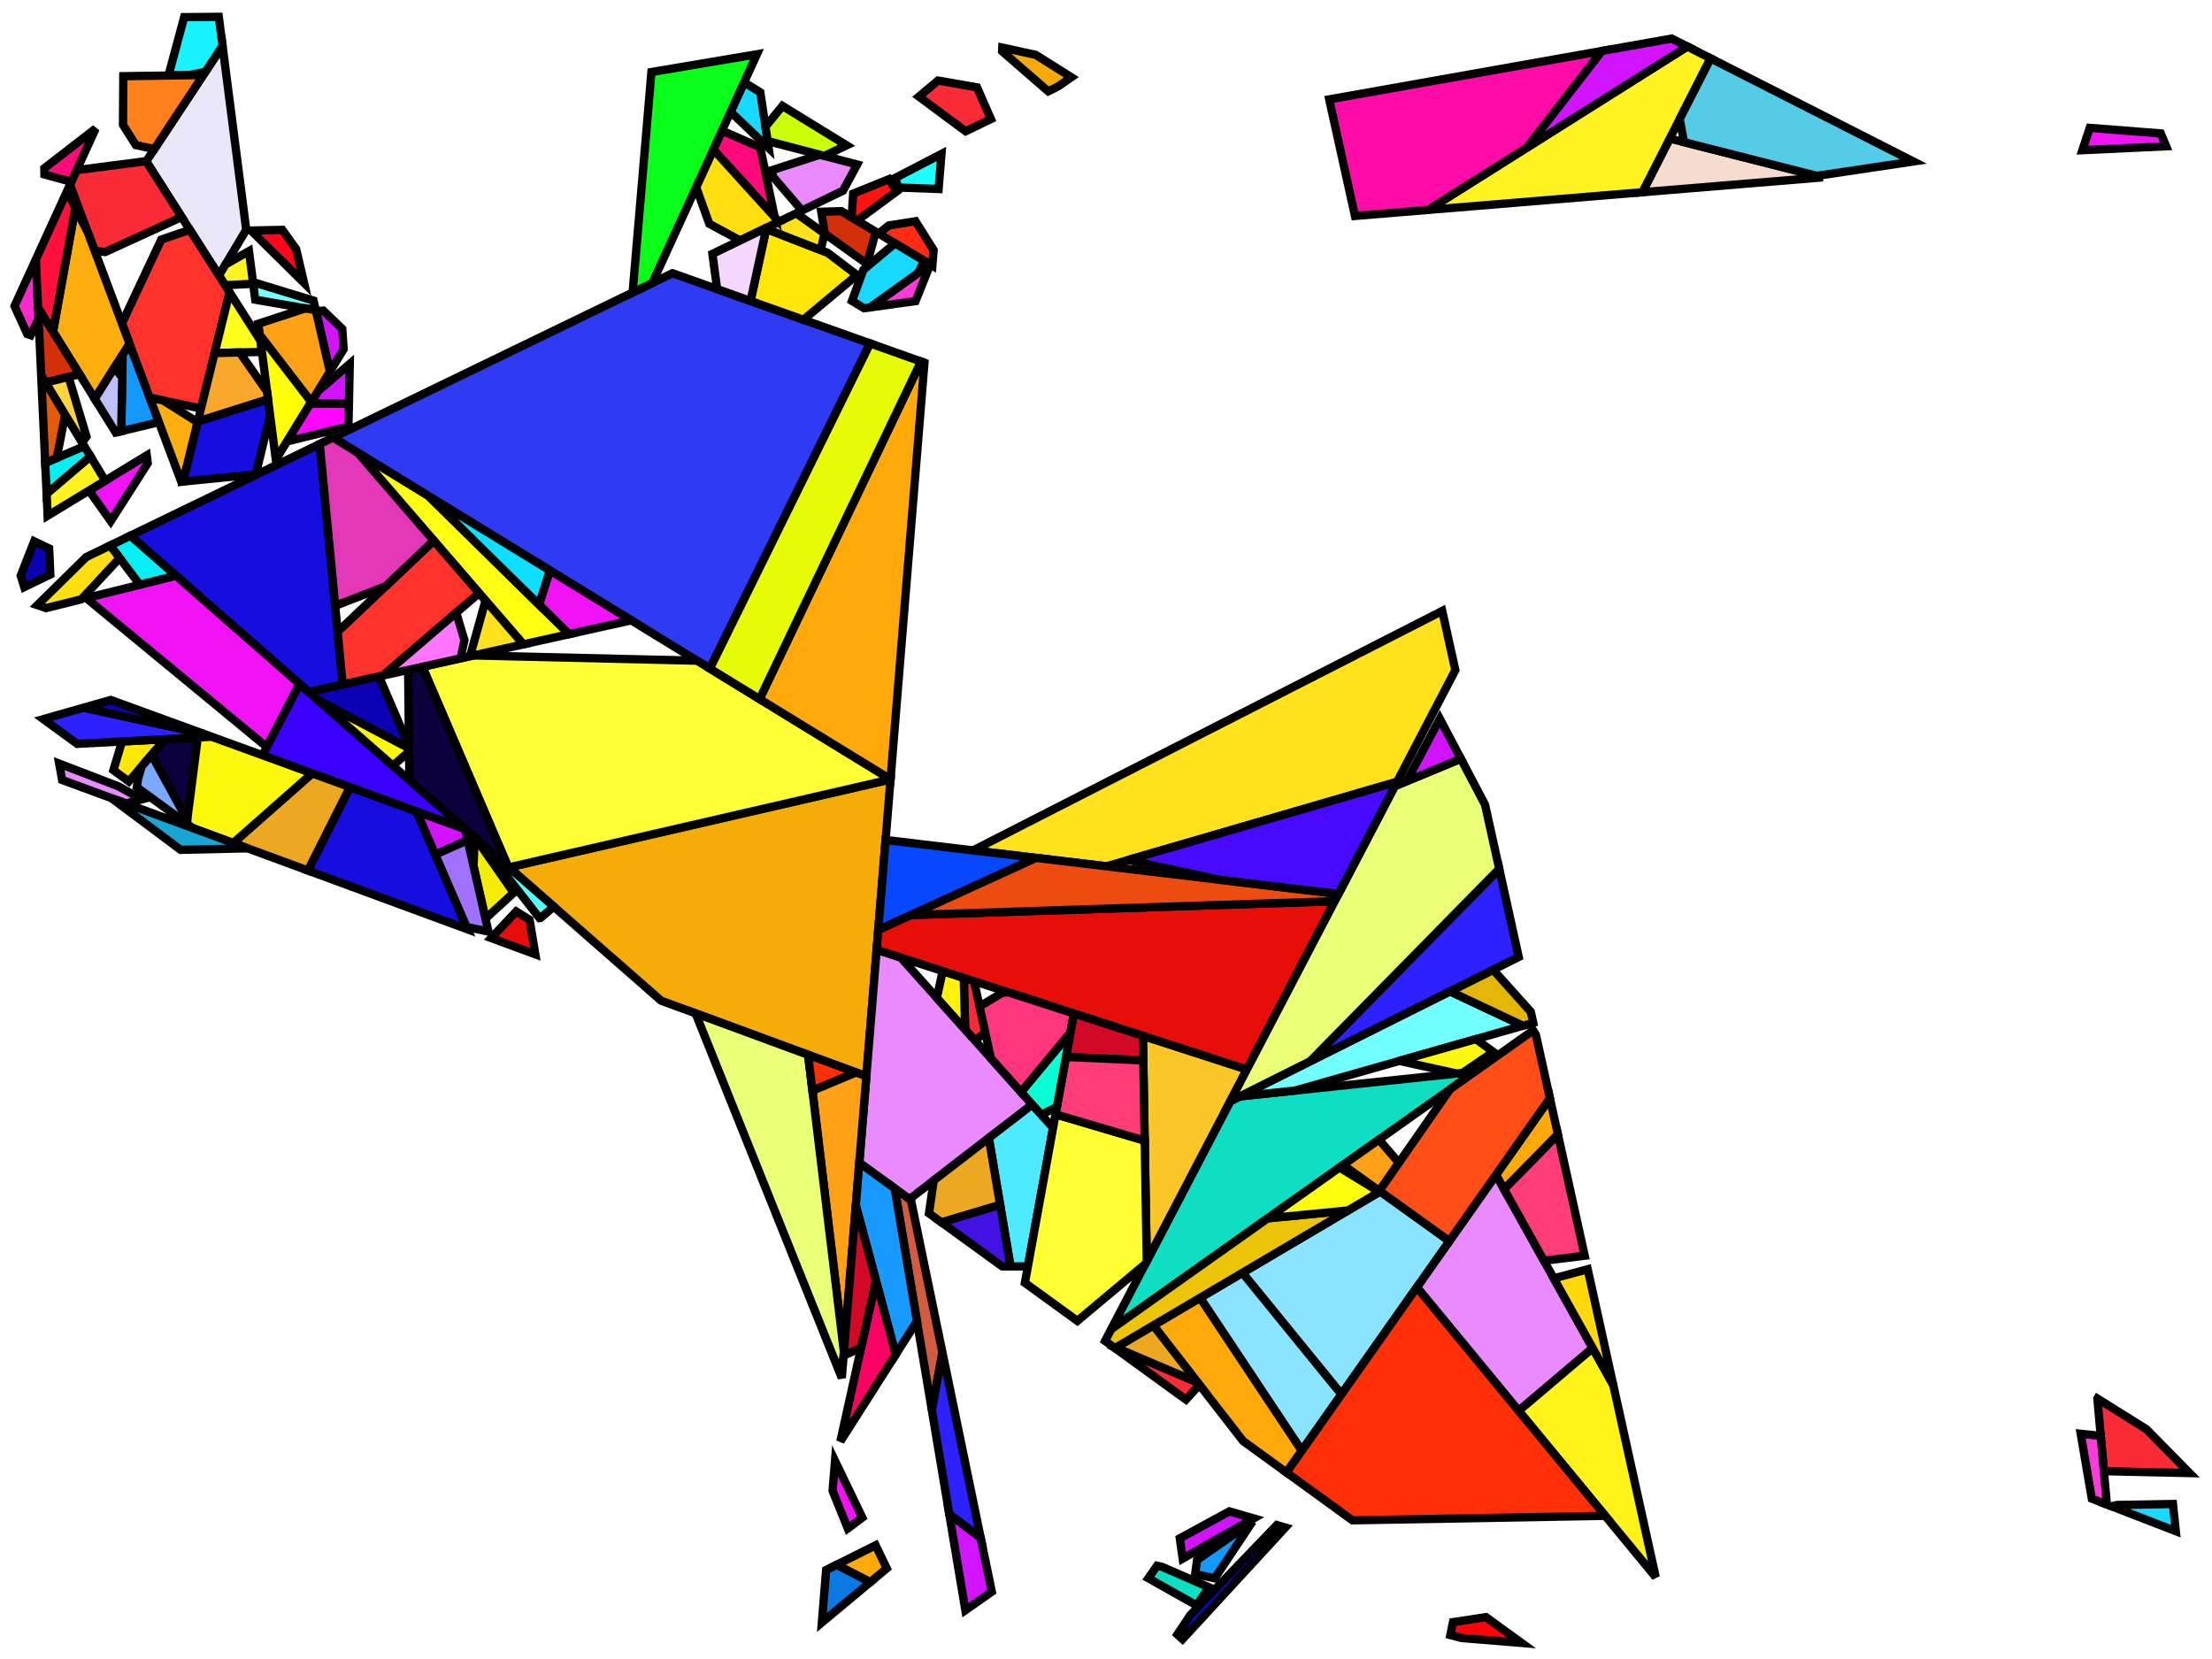 <?xml version="1.0" encoding="iso-8859-1" standalone="no"?>
<!DOCTYPE svg PUBLIC "-//W3C//DTD SVG 1.0//EN" "http://www.w3.org/TR/2001/REC-SVG-20010904/DTD/svg10.dtd">
<svg xmlns="http://www.w3.org/2000/svg" width="800" height="600">
<path style="fill:rgb(0, 0, 0);fill-opacity:0.0;fill-rule:evenodd;stroke:rgb(0, 0, 0);stroke-width:0.0;" d="M 0, 600 L 800, 600 L 800, 0 L 0, 0 z "/>
<path style="fill:rgb(246, 172, 7);fill-opacity:1.0;fill-rule:evenodd;stroke:rgb(0, 0, 0);stroke-width:3.0;" d="M 313.325, 389.248 L 239.098, 361.9 L 184.06, 313.687 L 322.068, 281.882 z "/>
<path style="fill:rgb(14, 223, 194);fill-opacity:1.0;fill-rule:evenodd;stroke:rgb(0, 0, 0);stroke-width:3.0;" d="M 420.276, 566.665 L 437.188, 574.038 L 432.804, 580.631 L 415.311, 570.791 L 418.466, 566.27 z "/>
<path style="fill:rgb(14, 223, 194);fill-opacity:1.0;fill-rule:evenodd;stroke:rgb(0, 0, 0);stroke-width:3.0;" d="M 401.893, 480.706 L 444.94, 398.266 L 448.457, 396.507 L 533.425, 387.561 z "/>
<path style="fill:rgb(234, 231, 249);fill-opacity:1.0;fill-rule:evenodd;stroke:rgb(0, 0, 0);stroke-width:3.0;" d="M 89.051, 83.102 L 79.179, 99.637 L 52.878, 58.358 L 80.485, 16.57 z "/>
<path style="fill:rgb(21, 14, 223);fill-opacity:1.0;fill-rule:evenodd;stroke:rgb(0, 0, 0);stroke-width:3.0;" d="M 150.664, 293.44 L 169.129, 336.121 L 111.361, 314.837 L 126.551, 284.659 z "/>
<path style="fill:rgb(21, 14, 223);fill-opacity:1.0;fill-rule:evenodd;stroke:rgb(0, 0, 0);stroke-width:3.0;" d="M 97.688, 150.188 L 92.501, 171.556 L 66.17, 174.162 L 71.53, 152.402 L 96.939, 144.371 z "/>
<path style="fill:rgb(21, 14, 223);fill-opacity:1.0;fill-rule:evenodd;stroke:rgb(0, 0, 0);stroke-width:3.0;" d="M 123.941, 247.566 L 111.689, 250.291 L 47.144, 193.75 L 115.629, 160.59 z "/>
<path style="fill:rgb(6, 240, 243);fill-opacity:1.0;fill-rule:evenodd;stroke:rgb(0, 0, 0);stroke-width:3.0;" d="M 32.737, 165.072 L 16.865, 178.608 L 16.35, 167.414 L 30.489, 161.366 z "/>
<path style="fill:rgb(6, 240, 243);fill-opacity:1.0;fill-rule:evenodd;stroke:rgb(0, 0, 0);stroke-width:3.0;" d="M 63.665, 208.222 L 50.563, 211.484 L 39.854, 197.279 L 47.144, 193.75 z "/>
<path style="fill:rgb(47, 58, 243);fill-opacity:1.0;fill-rule:evenodd;stroke:rgb(0, 0, 0);stroke-width:3.0;" d="M 314.682, 124.203 L 256.741, 241.798 L 120.463, 158.249 L 243.206, 98.818 z "/>
<path style="fill:rgb(114, 255, 255);fill-opacity:1.0;fill-rule:evenodd;stroke:rgb(0, 0, 0);stroke-width:3.0;" d="M 113.405, 108.719 L 114.199, 112.175 L 92.306, 108.385 L 91.488, 102.033 z "/>
<path style="fill:rgb(114, 255, 255);fill-opacity:1.0;fill-rule:evenodd;stroke:rgb(0, 0, 0);stroke-width:3.0;" d="M 550.807, 370.96 L 468.415, 394.406 L 448.457, 396.507 L 524.385, 358.545 z "/>
<path style="fill:rgb(228, 182, 8);fill-opacity:1.0;fill-rule:evenodd;stroke:rgb(0, 0, 0);stroke-width:3.0;" d="M 553.638, 365.928 L 554.516, 369.905 L 550.807, 370.96 L 524.385, 358.545 L 540.004, 350.736 z "/>
<path style="fill:rgb(255, 255, 54);fill-opacity:1.0;fill-rule:evenodd;stroke:rgb(0, 0, 0);stroke-width:3.0;" d="M 252.096, 238.949 L 322.07, 281.849 L 322.068, 281.882 L 184.06, 313.687 L 183.702, 313.374 L 152.781, 241.151 L 171.228, 237.048 z "/>
<path style="fill:rgb(249, 43, 55);fill-opacity:1.0;fill-rule:evenodd;stroke:rgb(0, 0, 0);stroke-width:3.0;" d="M 65.705, 78.49 L 38.021, 91.157 L 34.25, 90.679 L 25.307, 66.808 L 27.713, 61.541 L 52.827, 58.277 z "/>
<path style="fill:rgb(249, 43, 55);fill-opacity:1.0;fill-rule:evenodd;stroke:rgb(0, 0, 0);stroke-width:3.0;" d="M 352.282, 354.87 L 356.332, 373.436 L 352.612, 376.304 L 349.055, 372.326 L 348.557, 353.666 z "/>
<path style="fill:rgb(249, 43, 55);fill-opacity:1.0;fill-rule:evenodd;stroke:rgb(0, 0, 0);stroke-width:3.0;" d="M 776.292, 516.904 L 791.879, 532.753 L 760.902, 532.064 L 758.546, 505.829 L 758.559, 505.808 z "/>
<path style="fill:rgb(249, 43, 55);fill-opacity:1.0;fill-rule:evenodd;stroke:rgb(0, 0, 0);stroke-width:3.0;" d="M 433.124, 499.974 L 433.798, 500.842 L 428.912, 506.184 L 403.217, 487.555 L 403.517, 487.378 z "/>
<path style="fill:rgb(249, 43, 55);fill-opacity:1.0;fill-rule:evenodd;stroke:rgb(0, 0, 0);stroke-width:3.0;" d="M 353.364, 31.597 L 358.374, 43.054 L 349.249, 47.472 L 332.32, 34.942 L 339.258, 29.136 z "/>
<path style="fill:rgb(240, 19, 246);fill-opacity:1.0;fill-rule:evenodd;stroke:rgb(0, 0, 0);stroke-width:3.0;" d="M 228.29, 224.355 L 205.798, 229.358 L 194.917, 218.656 L 198.87, 206.318 z "/>
<path style="fill:rgb(240, 19, 246);fill-opacity:1.0;fill-rule:evenodd;stroke:rgb(0, 0, 0);stroke-width:3.0;" d="M 108.345, 247.361 L 96.495, 270.159 L 31.198, 216.304 L 63.665, 208.222 z "/>
<path style="fill:rgb(240, 19, 246);fill-opacity:1.0;fill-rule:evenodd;stroke:rgb(0, 0, 0);stroke-width:3.0;" d="M 781.469, 48.254 L 783.419, 52.899 L 753.128, 54.312 L 755.784, 46.249 z "/>
<path style="fill:rgb(240, 19, 246);fill-opacity:1.0;fill-rule:evenodd;stroke:rgb(0, 0, 0);stroke-width:3.0;" d="M 311.868, 548.859 L 306.615, 552.776 L 301.115, 539.179 L 301.998, 528.347 z "/>
<path style="fill:rgb(240, 19, 246);fill-opacity:1.0;fill-rule:evenodd;stroke:rgb(0, 0, 0);stroke-width:3.0;" d="M 53.44, 167.51 L 40.044, 188.466 L 32.194, 177.401 L 53.076, 164.692 z "/>
<path style="fill:rgb(8, 5, 237);fill-opacity:1.0;fill-rule:evenodd;stroke:rgb(0, 0, 0);stroke-width:3.0;" d="M 464.848, 552.442 L 427.677, 592.826 L 425.82, 591.136 L 430.469, 584.143 L 461.784, 551.56 z "/>
<path style="fill:rgb(255, 255, 19);fill-opacity:1.0;fill-rule:evenodd;stroke:rgb(0, 0, 0);stroke-width:3.0;" d="M 155.071, 179.466 L 205.798, 229.358 L 189.272, 233.034 L 129.397, 163.726 z "/>
<path style="fill:rgb(246, 220, 207);fill-opacity:1.0;fill-rule:evenodd;stroke:rgb(0, 0, 0);stroke-width:3.0;" d="M 659.215, 64.144 L 593.987, 69.522 L 603.887, 50.103 z "/>
<path style="fill:rgb(18, 152, 255);fill-opacity:1.0;fill-rule:evenodd;stroke:rgb(0, 0, 0);stroke-width:3.0;" d="M 57.475, 152.672 L 43.847, 155.949 L 44.364, 128.193 L 46.835, 124.271 z "/>
<path style="fill:rgb(18, 152, 255);fill-opacity:1.0;fill-rule:evenodd;stroke:rgb(0, 0, 0);stroke-width:3.0;" d="M 439.326, 570.823 L 432.254, 569.279 L 432.93, 564.176 L 453.016, 550.231 z "/>
<path style="fill:rgb(234, 138, 255);fill-opacity:1.0;fill-rule:evenodd;stroke:rgb(0, 0, 0);stroke-width:3.0;" d="M 576.015, 487.558 L 549.246, 510.256 L 512.409, 465.568 L 541.06, 424.865 z "/>
<path style="fill:rgb(234, 138, 255);fill-opacity:1.0;fill-rule:evenodd;stroke:rgb(0, 0, 0);stroke-width:3.0;" d="M 42.815, 284.382 L 51.315, 289.093 L 45.556, 290.592 L 22.471, 282.087 L 21.406, 276.179 z "/>
<path style="fill:rgb(234, 138, 255);fill-opacity:1.0;fill-rule:evenodd;stroke:rgb(0, 0, 0);stroke-width:3.0;" d="M 310.003, 59.496 L 304.885, 68.953 L 290.039, 76.142 L 279.541, 63.895 L 279.189, 61.542 L 296.528, 55.968 z "/>
<path style="fill:rgb(234, 138, 255);fill-opacity:1.0;fill-rule:evenodd;stroke:rgb(0, 0, 0);stroke-width:3.0;" d="M 325.782, 346.299 L 373.325, 399.467 L 328.914, 433.684 L 310.777, 420.534 L 317.052, 343.475 z "/>
<path style="fill:rgb(255, 243, 14);fill-opacity:1.0;fill-rule:evenodd;stroke:rgb(0, 0, 0);stroke-width:3.0;" d="M 348.557, 353.666 L 349.055, 372.326 L 338.829, 360.89 L 340.928, 351.198 z "/>
<path style="fill:rgb(13, 0, 61);fill-opacity:1.0;fill-rule:evenodd;stroke:rgb(0, 0, 0);stroke-width:3.0;" d="M 67.708, 296.558 L 54.826, 272.97 L 59.617, 267.343 L 71.528, 266.711 z "/>
<path style="fill:rgb(13, 0, 61);fill-opacity:1.0;fill-rule:evenodd;stroke:rgb(0, 0, 0);stroke-width:3.0;" d="M 183.702, 313.374 L 148.052, 282.144 L 147.608, 242.301 L 152.781, 241.151 z "/>
<path style="fill:rgb(255, 243, 33);fill-opacity:1.0;fill-rule:evenodd;stroke:rgb(0, 0, 0);stroke-width:3.0;" d="M 38.052, 173.836 L 17.228, 186.51 L 16.865, 178.608 L 32.737, 165.072 z "/>
<path style="fill:rgb(255, 243, 33);fill-opacity:1.0;fill-rule:evenodd;stroke:rgb(0, 0, 0);stroke-width:3.0;" d="M 91.381, 101.199 L 91.139, 102.658 L 81.409, 103.137 L 79.179, 99.637 L 81.563, 95.644 L 90.045, 90.823 z "/>
<path style="fill:rgb(255, 243, 33);fill-opacity:1.0;fill-rule:evenodd;stroke:rgb(0, 0, 0);stroke-width:3.0;" d="M 618.668, 21.108 L 593.987, 69.522 L 516.487, 75.912 L 610.251, 16.828 z "/>
<path style="fill:rgb(209, 19, 255);fill-opacity:1.0;fill-rule:evenodd;stroke:rgb(0, 0, 0);stroke-width:3.0;" d="M 610.251, 16.828 L 552.133, 53.45 L 579.311, 18.435 L 604.588, 13.947 z "/>
<path style="fill:rgb(209, 19, 255);fill-opacity:1.0;fill-rule:evenodd;stroke:rgb(0, 0, 0);stroke-width:3.0;" d="M 123.786, 118.951 L 124.286, 126.287 L 119.307, 134.399 L 114.291, 112.574 L 116.92, 112.341 z "/>
<path style="fill:rgb(209, 19, 255);fill-opacity:1.0;fill-rule:evenodd;stroke:rgb(0, 0, 0);stroke-width:3.0;" d="M 126.189, 145.979 L 112.204, 145.972 L 114.936, 141.521 L 126.497, 131.58 z "/>
<path style="fill:rgb(209, 19, 255);fill-opacity:1.0;fill-rule:evenodd;stroke:rgb(0, 0, 0);stroke-width:3.0;" d="M 168.21, 299.829 L 169.125, 303.859 L 157.428, 309.075 L 150.664, 293.44 z "/>
<path style="fill:rgb(209, 19, 255);fill-opacity:1.0;fill-rule:evenodd;stroke:rgb(0, 0, 0);stroke-width:3.0;" d="M 528.369, 274.46 L 508.692, 282.614 L 520.729, 259.956 z "/>
<path style="fill:rgb(209, 19, 255);fill-opacity:1.0;fill-rule:evenodd;stroke:rgb(0, 0, 0);stroke-width:3.0;" d="M 354.676, 556.17 L 358.702, 575.673 L 349.142, 582.365 L 343.308, 547.552 z "/>
<path style="fill:rgb(209, 19, 255);fill-opacity:1.0;fill-rule:evenodd;stroke:rgb(0, 0, 0);stroke-width:3.0;" d="M 453.407, 549.147 L 427.735, 563.683 L 426.692, 556.354 L 444.612, 546.614 z "/>
<path style="fill:rgb(249, 199, 39);fill-opacity:1.0;fill-rule:evenodd;stroke:rgb(0, 0, 0);stroke-width:3.0;" d="M 450.937, 386.781 L 414.744, 456.094 L 413.333, 374.618 z "/>
<path style="fill:rgb(255, 51, 44);fill-opacity:1.0;fill-rule:evenodd;stroke:rgb(0, 0, 0);stroke-width:3.0;" d="M 83.037, 105.692 L 72.678, 147.745 L 54.15, 143.797 L 44.094, 116.954 L 58.318, 86.657 L 68.648, 83.109 z "/>
<path style="fill:rgb(255, 51, 44);fill-opacity:1.0;fill-rule:evenodd;stroke:rgb(0, 0, 0);stroke-width:3.0;" d="M 173.264, 214.504 L 138.501, 244.327 L 123.941, 247.566 L 122.119, 228.5 L 156.875, 195.533 z "/>
<path style="fill:rgb(255, 243, 25);fill-opacity:1.0;fill-rule:evenodd;stroke:rgb(0, 0, 0);stroke-width:3.0;" d="M 583.463, 500.916 L 598.812, 570.385 L 549.246, 510.256 L 576.015, 487.558 z "/>
<path style="fill:rgb(14, 223, 255);fill-opacity:1.0;fill-rule:evenodd;stroke:rgb(0, 0, 0);stroke-width:3.0;" d="M 198.87, 206.318 L 194.917, 218.656 L 155.071, 179.466 z "/>
<path style="fill:rgb(226, 55, 182);fill-opacity:1.0;fill-rule:evenodd;stroke:rgb(0, 0, 0);stroke-width:3.0;" d="M 129.397, 163.726 L 156.875, 195.533 L 139.475, 212.037 L 121.221, 219.102 L 115.629, 160.59 L 120.463, 158.249 z "/>
<path style="fill:rgb(255, 4, 26);fill-opacity:1.0;fill-rule:evenodd;stroke:rgb(0, 0, 0);stroke-width:3.0;" d="M 107.115, 90.118 L 109.962, 102.317 L 90.818, 83.379 L 102.102, 83.139 z "/>
<path style="fill:rgb(255, 231, 7);fill-opacity:1.0;fill-rule:evenodd;stroke:rgb(0, 0, 0);stroke-width:3.0;" d="M 299.311, 91.42 L 309.931, 99.481 L 290.56, 115.636 L 271.439, 108.845 L 277.106, 82.767 z "/>
<path style="fill:rgb(255, 231, 7);fill-opacity:1.0;fill-rule:evenodd;stroke:rgb(0, 0, 0);stroke-width:3.0;" d="M 46.6, 282.632 L 41.007, 278.555 L 44.129, 268.163 L 59.617, 267.343 z "/>
<path style="fill:rgb(78, 234, 255);fill-opacity:1.0;fill-rule:evenodd;stroke:rgb(0, 0, 0);stroke-width:3.0;" d="M 380.86, 407.893 L 371.746, 458.009 L 365.461, 458.023 L 357.615, 411.57 L 373.325, 399.467 z "/>
<path style="fill:rgb(255, 44, 21);fill-opacity:1.0;fill-rule:evenodd;stroke:rgb(0, 0, 0);stroke-width:3.0;" d="M 337.656, 90.456 L 337.195, 96.112 L 317.778, 84.454 L 321.477, 81.531 L 331.098, 80.013 z "/>
<path style="fill:rgb(209, 92, 66);fill-opacity:1.0;fill-rule:evenodd;stroke:rgb(0, 0, 0);stroke-width:3.0;" d="M 329.48, 434.094 L 340.851, 489.188 L 337.014, 510 L 323.574, 429.813 z "/>
<path style="fill:rgb(255, 226, 27);fill-opacity:1.0;fill-rule:evenodd;stroke:rgb(0, 0, 0);stroke-width:3.0;" d="M 189.272, 233.034 L 170.003, 237.32 L 175.592, 217.199 z "/>
<path style="fill:rgb(255, 226, 27);fill-opacity:1.0;fill-rule:evenodd;stroke:rgb(0, 0, 0);stroke-width:3.0;" d="M 297.551, 83.987 L 298.073, 84.995 L 296.811, 90.446 L 276.69, 82.605 L 287.983, 77.137 z "/>
<path style="fill:rgb(255, 226, 27);fill-opacity:1.0;fill-rule:evenodd;stroke:rgb(0, 0, 0);stroke-width:3.0;" d="M 526.339, 242.376 L 505.256, 282.753 L 400.156, 313.307 L 351.924, 307.558 L 521.606, 220.953 z "/>
<path style="fill:rgb(85, 204, 231);fill-opacity:1.0;fill-rule:evenodd;stroke:rgb(0, 0, 0);stroke-width:3.0;" d="M 691.982, 58.396 L 657.082, 63.603 L 609.054, 51.415 L 607.478, 43.058 L 618.668, 21.108 z "/>
<path style="fill:rgb(255, 255, 30);fill-opacity:1.0;fill-rule:evenodd;stroke:rgb(0, 0, 0);stroke-width:3.0;" d="M 94.219, 123.241 L 94.738, 127.276 L 77.618, 127.689 L 83.037, 105.692 z "/>
<path style="fill:rgb(255, 161, 22);fill-opacity:1.0;fill-rule:evenodd;stroke:rgb(0, 0, 0);stroke-width:3.0;" d="M 114.199, 112.175 L 119.307, 134.399 L 112.56, 145.392 L 93.951, 121.162 L 93.425, 117.077 L 110.45, 111.526 z "/>
<path style="fill:rgb(255, 161, 22);fill-opacity:1.0;fill-rule:evenodd;stroke:rgb(0, 0, 0);stroke-width:3.0;" d="M 313.325, 389.248 L 305.21, 488.892 L 293.814, 394.411 L 309.52, 387.846 z "/>
<path style="fill:rgb(255, 161, 22);fill-opacity:1.0;fill-rule:evenodd;stroke:rgb(0, 0, 0);stroke-width:3.0;" d="M 505.921, 420.547 L 498.843, 430.718 L 485.751, 421.322 L 498.715, 412.142 z "/>
<path style="fill:rgb(7, 72, 255);fill-opacity:1.0;fill-rule:evenodd;stroke:rgb(0, 0, 0);stroke-width:3.0;" d="M 374.687, 310.271 L 317.633, 336.34 L 320.284, 303.786 z "/>
<path style="fill:rgb(25, 154, 255);fill-opacity:1.0;fill-rule:evenodd;stroke:rgb(0, 0, 0);stroke-width:3.0;" d="M 323.574, 429.813 L 331.623, 477.837 L 323.965, 489.859 L 309.523, 435.929 L 310.777, 420.534 z "/>
<path style="fill:rgb(252, 175, 14);fill-opacity:1.0;fill-rule:evenodd;stroke:rgb(0, 0, 0);stroke-width:3.0;" d="M 31.809, 84.163 L 46.835, 124.271 L 34.266, 144.224 L 19.175, 119.914 L 27.243, 75.142 z "/>
<path style="fill:rgb(252, 175, 14);fill-opacity:1.0;fill-rule:evenodd;stroke:rgb(0, 0, 0);stroke-width:3.0;" d="M 59.048, 144.841 L 71.46, 152.688 L 66.17, 174.162 L 65.549, 174.224 L 54.15, 143.797 z "/>
<path style="fill:rgb(255, 255, 6);fill-opacity:1.0;fill-rule:evenodd;stroke:rgb(0, 0, 0);stroke-width:3.0;" d="M 112.56, 145.392 L 99.756, 166.252 L 93.951, 121.162 z "/>
<path style="fill:rgb(58, 0, 255);fill-opacity:1.0;fill-rule:evenodd;stroke:rgb(0, 0, 0);stroke-width:3.0;" d="M 168.262, 299.849 L 94.942, 273.148 L 108.345, 247.361 z "/>
<path style="fill:rgb(228, 89, 9);fill-opacity:1.0;fill-rule:evenodd;stroke:rgb(0, 0, 0);stroke-width:3.0;" d="M 23.578, 149.972 L 20.523, 165.629 L 16.35, 167.414 L 14.889, 135.648 z "/>
<path style="fill:rgb(82, 255, 255);fill-opacity:1.0;fill-rule:evenodd;stroke:rgb(0, 0, 0);stroke-width:3.0;" d="M 186.31, 315.659 L 200.29, 327.905 L 195.479, 331.979 L 195.131, 332.029 L 178.253, 310.425 z "/>
<path style="fill:rgb(255, 170, 10);fill-opacity:1.0;fill-rule:evenodd;stroke:rgb(0, 0, 0);stroke-width:3.0;" d="M 320.705, 567.225 L 314.733, 572.205 L 302.563, 565.94 L 316.684, 558.868 z "/>
<path style="fill:rgb(255, 170, 10);fill-opacity:1.0;fill-rule:evenodd;stroke:rgb(0, 0, 0);stroke-width:3.0;" d="M 334.339, 131.184 L 322.07, 281.849 L 274.713, 252.816 L 333.099, 130.744 z "/>
<path style="fill:rgb(255, 170, 10);fill-opacity:1.0;fill-rule:evenodd;stroke:rgb(0, 0, 0);stroke-width:3.0;" d="M 563.439, 410.289 L 543.993, 430.124 L 541.06, 424.865 L 560.544, 397.186 z "/>
<path style="fill:rgb(255, 170, 10);fill-opacity:1.0;fill-rule:evenodd;stroke:rgb(0, 0, 0);stroke-width:3.0;" d="M 470.828, 524.641 L 465.266, 532.542 L 449.581, 521.17 L 417.112, 479.351 L 434.064, 469.342 z "/>
<path style="fill:rgb(255, 117, 255);fill-opacity:1.0;fill-rule:evenodd;stroke:rgb(0, 0, 0);stroke-width:3.0;" d="M 167.97, 231.555 L 166.56, 238.086 L 138.501, 244.327 L 164.994, 221.598 z "/>
<path style="fill:rgb(44, 33, 255);fill-opacity:1.0;fill-rule:evenodd;stroke:rgb(0, 0, 0);stroke-width:3.0;" d="M 549.259, 346.109 L 473.816, 383.828 L 542.216, 314.235 z "/>
<path style="fill:rgb(44, 33, 255);fill-opacity:1.0;fill-rule:evenodd;stroke:rgb(0, 0, 0);stroke-width:3.0;" d="M 73.543, 265.355 L 76.539, 266.446 L 27.929, 269.022 L 15.67, 260.086 L 30.259, 255.931 z "/>
<path style="fill:rgb(44, 33, 255);fill-opacity:1.0;fill-rule:evenodd;stroke:rgb(0, 0, 0);stroke-width:3.0;" d="M 354.676, 556.17 L 343.308, 547.552 L 337.014, 510 L 340.851, 489.188 z "/>
<path style="fill:rgb(255, 78, 24);fill-opacity:1.0;fill-rule:evenodd;stroke:rgb(0, 0, 0);stroke-width:3.0;" d="M 555.477, 374.251 L 560.544, 397.186 L 524.154, 448.884 L 498.843, 430.718 L 524.447, 393.919 L 554.476, 372.655 z "/>
<path style="fill:rgb(255, 10, 123);fill-opacity:1.0;fill-rule:evenodd;stroke:rgb(0, 0, 0);stroke-width:3.0;" d="M 274.941, 53.292 L 280.182, 78.523 L 257.993, 54.06 L 261.106, 47.254 z "/>
<path style="fill:rgb(255, 10, 123);fill-opacity:1.0;fill-rule:evenodd;stroke:rgb(0, 0, 0);stroke-width:3.0;" d="M 25.786, 65.76 L 25.746, 65.758 L 16.069, 63.087 L 16.034, 60.842 L 34.591, 46.49 z "/>
<path style="fill:rgb(237, 168, 34);fill-opacity:1.0;fill-rule:evenodd;stroke:rgb(0, 0, 0);stroke-width:3.0;" d="M 361.701, 435.761 L 340.524, 442.101 L 335.986, 438.812 L 337.689, 426.923 L 357.615, 411.57 z "/>
<path style="fill:rgb(237, 168, 34);fill-opacity:1.0;fill-rule:evenodd;stroke:rgb(0, 0, 0);stroke-width:3.0;" d="M 433.124, 499.974 L 403.517, 487.378 L 417.112, 479.351 z "/>
<path style="fill:rgb(237, 168, 34);fill-opacity:1.0;fill-rule:evenodd;stroke:rgb(0, 0, 0);stroke-width:3.0;" d="M 126.551, 284.659 L 111.361, 314.837 L 84.348, 304.884 L 112.901, 279.688 z "/>
<path style="fill:rgb(252, 249, 15);fill-opacity:1.0;fill-rule:evenodd;stroke:rgb(0, 0, 0);stroke-width:3.0;" d="M 540.09, 380.444 L 528.953, 388.032 L 526.809, 388.258 L 506.089, 383.685 L 533.775, 375.807 z "/>
<path style="fill:rgb(252, 249, 15);fill-opacity:1.0;fill-rule:evenodd;stroke:rgb(0, 0, 0);stroke-width:3.0;" d="M 147.923, 270.592 L 147.937, 271.828 L 142.083, 276.916 L 115.01, 253.2 z "/>
<path style="fill:rgb(252, 249, 15);fill-opacity:1.0;fill-rule:evenodd;stroke:rgb(0, 0, 0);stroke-width:3.0;" d="M 112.901, 279.688 L 84.348, 304.884 L 69.749, 299.506 L 67.537, 297.893 L 71.528, 266.711 L 76.539, 266.446 z "/>
<path style="fill:rgb(231, 14, 10);fill-opacity:1.0;fill-rule:evenodd;stroke:rgb(0, 0, 0);stroke-width:3.0;" d="M 191.524, 332.646 L 193.608, 345.14 L 177.642, 339.257 L 186.686, 329.651 z "/>
<path style="fill:rgb(231, 14, 10);fill-opacity:1.0;fill-rule:evenodd;stroke:rgb(0, 0, 0);stroke-width:3.0;" d="M 450.937, 386.781 L 317.052, 343.475 L 317.633, 336.34 L 329.489, 330.923 L 482.707, 325.938 z "/>
<path style="fill:rgb(237, 76, 17);fill-opacity:1.0;fill-rule:evenodd;stroke:rgb(0, 0, 0);stroke-width:3.0;" d="M 484.079, 323.311 L 482.707, 325.938 L 329.489, 330.923 L 374.687, 310.271 z "/>
<path style="fill:rgb(138, 228, 255);fill-opacity:1.0;fill-rule:evenodd;stroke:rgb(0, 0, 0);stroke-width:3.0;" d="M 524.154, 448.884 L 485.143, 504.304 L 449.336, 460.326 L 499.132, 430.926 z "/>
<path style="fill:rgb(138, 228, 255);fill-opacity:1.0;fill-rule:evenodd;stroke:rgb(0, 0, 0);stroke-width:3.0;" d="M 485.143, 504.304 L 470.828, 524.641 L 434.064, 469.342 L 449.336, 460.326 z "/>
<path style="fill:rgb(11, 121, 226);fill-opacity:1.0;fill-rule:evenodd;stroke:rgb(0, 0, 0);stroke-width:3.0;" d="M 314.733, 572.205 L 297.238, 586.795 L 298.782, 567.834 L 302.563, 565.94 z "/>
<path style="fill:rgb(234, 255, 119);fill-opacity:1.0;fill-rule:evenodd;stroke:rgb(0, 0, 0);stroke-width:3.0;" d="M 292.255, 381.485 L 305.21, 488.892 L 304.442, 498.331 L 251.559, 366.491 z "/>
<path style="fill:rgb(234, 255, 119);fill-opacity:1.0;fill-rule:evenodd;stroke:rgb(0, 0, 0);stroke-width:3.0;" d="M 537.083, 291.001 L 542.216, 314.235 L 473.816, 383.828 L 444.94, 398.266 L 504.4, 284.393 L 528.369, 274.46 z "/>
<path style="fill:rgb(255, 217, 10);fill-opacity:1.0;fill-rule:evenodd;stroke:rgb(0, 0, 0);stroke-width:3.0;" d="M 583.463, 500.916 L 561.953, 462.338 L 574.212, 459.047 z "/>
<path style="fill:rgb(121, 170, 255);fill-opacity:1.0;fill-rule:evenodd;stroke:rgb(0, 0, 0);stroke-width:3.0;" d="M 67.708, 296.558 L 67.537, 297.893 L 49.483, 284.733 L 49.938, 281.643 L 51.245, 277.175 L 54.826, 272.97 z "/>
<path style="fill:rgb(255, 2, 9);fill-opacity:1.0;fill-rule:evenodd;stroke:rgb(0, 0, 0);stroke-width:3.0;" d="M 550.293, 594.188 L 528.596, 592.409 L 524.534, 591.331 L 525.488, 586.673 L 537.413, 584.849 z "/>
<path style="fill:rgb(24, 165, 212);fill-opacity:1.0;fill-rule:evenodd;stroke:rgb(0, 0, 0);stroke-width:3.0;" d="M 89.57, 306.808 L 65.328, 307.35 L 40.309, 288.659 z "/>
<path style="fill:rgb(66, 18, 226);fill-opacity:1.0;fill-rule:evenodd;stroke:rgb(0, 0, 0);stroke-width:3.0;" d="M 365.461, 458.023 L 362.493, 458.029 L 340.524, 442.101 L 361.701, 435.761 z "/>
<path style="fill:rgb(255, 255, 51);fill-opacity:1.0;fill-rule:evenodd;stroke:rgb(0, 0, 0);stroke-width:3.0;" d="M 413.99, 412.529 L 414.744, 456.094 L 414.181, 457.172 L 389.646, 477.716 L 370.665, 463.954 L 381.75, 402.998 z "/>
<path style="fill:rgb(249, 2, 100);fill-opacity:1.0;fill-rule:evenodd;stroke:rgb(0, 0, 0);stroke-width:3.0;" d="M 323.965, 489.859 L 303.935, 521.304 L 316.8, 463.102 z "/>
<path style="fill:rgb(231, 252, 7);fill-opacity:1.0;fill-rule:evenodd;stroke:rgb(0, 0, 0);stroke-width:3.0;" d="M 333.099, 130.744 L 274.713, 252.816 L 256.741, 241.798 L 314.682, 124.203 z "/>
<path style="fill:rgb(11, 1, 179);fill-opacity:1.0;fill-rule:evenodd;stroke:rgb(0, 0, 0);stroke-width:3.0;" d="M 73.543, 265.355 L 30.259, 255.931 L 40.027, 253.15 z "/>
<path style="fill:rgb(11, 1, 179);fill-opacity:1.0;fill-rule:evenodd;stroke:rgb(0, 0, 0);stroke-width:3.0;" d="M 17.773, 198.366 L 18.206, 207.761 L 8.771, 212.329 L 7.501, 208.181 L 12.354, 195.78 z "/>
<path style="fill:rgb(11, 1, 179);fill-opacity:1.0;fill-rule:evenodd;stroke:rgb(0, 0, 0);stroke-width:3.0;" d="M 147.915, 269.919 L 147.923, 270.592 L 115.01, 253.2 L 111.689, 250.291 L 137.056, 244.649 z "/>
<path style="fill:rgb(249, 168, 44);fill-opacity:1.0;fill-rule:evenodd;stroke:rgb(0, 0, 0);stroke-width:3.0;" d="M 96.581, 141.586 L 96.939, 144.371 L 71.53, 152.402 L 77.618, 127.689 L 86.687, 127.47 z "/>
<path style="fill:rgb(255, 11, 168);fill-opacity:1.0;fill-rule:evenodd;stroke:rgb(0, 0, 0);stroke-width:3.0;" d="M 552.133, 53.45 L 516.487, 75.912 L 490.042, 78.093 L 480.728, 35.938 L 579.311, 18.435 z "/>
<path style="fill:rgb(24, 217, 255);fill-opacity:1.0;fill-rule:evenodd;stroke:rgb(0, 0, 0);stroke-width:3.0;" d="M 786.91, 553.77 L 763.672, 544.765 L 765.663, 544.295 L 785.878, 543.949 z "/>
<path style="fill:rgb(24, 217, 255);fill-opacity:1.0;fill-rule:evenodd;stroke:rgb(0, 0, 0);stroke-width:3.0;" d="M 274.975, 33.392 L 277.992, 53.544 L 264.215, 40.455 L 269.097, 29.78 z "/>
<path style="fill:rgb(24, 217, 255);fill-opacity:1.0;fill-rule:evenodd;stroke:rgb(0, 0, 0);stroke-width:3.0;" d="M 334.238, 94.337 L 332.043, 98.782 L 314.756, 111.167 L 312.521, 111.478 L 308.12, 108.833 L 312.264, 97.535 L 323.692, 88.005 z "/>
<path style="fill:rgb(237, 197, 8);fill-opacity:1.0;fill-rule:evenodd;stroke:rgb(0, 0, 0);stroke-width:3.0;" d="M 403.217, 487.555 L 399.662, 484.978 L 401.893, 480.706 L 458.51, 440.613 L 487.501, 437.793 z "/>
<path style="fill:rgb(71, 9, 255);fill-opacity:1.0;fill-rule:evenodd;stroke:rgb(0, 0, 0);stroke-width:3.0;" d="M 484.079, 323.311 L 440.915, 318.166 L 408.032, 311.017 L 505.256, 282.753 z "/>
<path style="fill:rgb(255, 54, 126);fill-opacity:1.0;fill-rule:evenodd;stroke:rgb(0, 0, 0);stroke-width:3.0;" d="M 388.379, 366.546 L 387.107, 373.538 L 369.307, 394.974 L 358.36, 382.731 L 354.271, 363.99 L 362.451, 359.079 L 364.649, 358.871 z "/>
<path style="fill:rgb(209, 9, 39);fill-opacity:1.0;fill-rule:evenodd;stroke:rgb(0, 0, 0);stroke-width:3.0;" d="M 413.333, 374.618 L 413.487, 383.498 L 385.519, 382.271 L 388.379, 366.546 z "/>
<path style="fill:rgb(209, 9, 39);fill-opacity:1.0;fill-rule:evenodd;stroke:rgb(0, 0, 0);stroke-width:3.0;" d="M 316.8, 463.102 L 311.431, 487.391 L 305.096, 490.3 L 309.523, 435.929 z "/>
<path style="fill:rgb(255, 223, 15);fill-opacity:1.0;fill-rule:evenodd;stroke:rgb(0, 0, 0);stroke-width:3.0;" d="M 281.689, 80.184 L 267.683, 86.966 L 256.517, 80.931 L 251.764, 67.678 L 257.993, 54.06 z "/>
<path style="fill:rgb(255, 223, 15);fill-opacity:1.0;fill-rule:evenodd;stroke:rgb(0, 0, 0);stroke-width:3.0;" d="M 43.271, 201.812 L 29.4, 216.751 L 16.675, 219.918 L 13.518, 218.849 L 31.155, 201.491 L 39.854, 197.279 z "/>
<path style="fill:rgb(255, 62, 121);fill-opacity:1.0;fill-rule:evenodd;stroke:rgb(0, 0, 0);stroke-width:3.0;" d="M 413.487, 383.498 L 413.99, 412.529 L 381.75, 402.998 L 385.519, 382.271 z "/>
<path style="fill:rgb(255, 62, 121);fill-opacity:1.0;fill-rule:evenodd;stroke:rgb(0, 0, 0);stroke-width:3.0;" d="M 573.128, 454.142 L 558.393, 455.952 L 543.993, 430.124 L 563.439, 410.289 z "/>
<path style="fill:rgb(212, 47, 11);fill-opacity:1.0;fill-rule:evenodd;stroke:rgb(0, 0, 0);stroke-width:3.0;" d="M 28.756, 135.348 L 16.518, 138.335 L 14.889, 135.648 L 13.764, 111.199 z "/>
<path style="fill:rgb(212, 47, 11);fill-opacity:1.0;fill-rule:evenodd;stroke:rgb(0, 0, 0);stroke-width:3.0;" d="M 316.741, 83.831 L 313.561, 95.449 L 298.296, 84.52 L 297.025, 76.585 L 304.293, 76.357 z "/>
<path style="fill:rgb(30, 252, 255);fill-opacity:1.0;fill-rule:evenodd;stroke:rgb(0, 0, 0);stroke-width:3.0;" d="M 339.455, 68.358 L 324.95, 67.822 L 323.714, 64.381 L 340.488, 55.676 z "/>
<path style="fill:rgb(255, 212, 65);fill-opacity:1.0;fill-rule:evenodd;stroke:rgb(0, 0, 0);stroke-width:3.0;" d="M 31.27, 157.881 L 29.661, 160.002 L 16.518, 138.335 L 24.793, 136.315 z "/>
<path style="fill:rgb(249, 41, 204);fill-opacity:1.0;fill-rule:evenodd;stroke:rgb(0, 0, 0);stroke-width:3.0;" d="M 13.952, 115.284 L 11.088, 121.24 L 9.845, 120.806 L 5.256, 110.691 L 12.965, 93.819 z "/>
<path style="fill:rgb(255, 47, 8);fill-opacity:1.0;fill-rule:evenodd;stroke:rgb(0, 0, 0);stroke-width:3.0;" d="M 309.52, 387.846 L 293.814, 394.411 L 292.255, 381.485 z "/>
<path style="fill:rgb(255, 47, 8);fill-opacity:1.0;fill-rule:evenodd;stroke:rgb(0, 0, 0);stroke-width:3.0;" d="M 580.538, 548.217 L 489.125, 549.84 L 465.266, 532.542 L 512.409, 465.568 z "/>
<path style="fill:rgb(255, 6, 255);fill-opacity:1.0;fill-rule:evenodd;stroke:rgb(0, 0, 0);stroke-width:3.0;" d="M 126.189, 145.979 L 126.013, 154.205 L 103.817, 159.635 L 112.204, 145.972 z "/>
<path style="fill:rgb(243, 237, 7);fill-opacity:1.0;fill-rule:evenodd;stroke:rgb(0, 0, 0);stroke-width:3.0;" d="M 172.026, 303.146 L 185.784, 322.874 L 175.571, 332.224 L 171.274, 313.314 L 171.679, 302.841 z "/>
<path style="fill:rgb(255, 17, 59);fill-opacity:1.0;fill-rule:evenodd;stroke:rgb(0, 0, 0);stroke-width:3.0;" d="M 27.243, 75.142 L 19.175, 119.914 L 13.764, 111.199 L 12.965, 93.819 L 24.224, 69.178 z "/>
<path style="fill:rgb(202, 255, 8);fill-opacity:1.0;fill-rule:evenodd;stroke:rgb(0, 0, 0);stroke-width:3.0;" d="M 306.165, 52.562 L 298.157, 56.394 L 277.613, 51.015 L 276.84, 45.851 L 282.97, 38.306 z "/>
<path style="fill:rgb(246, 215, 255);fill-opacity:1.0;fill-rule:evenodd;stroke:rgb(0, 0, 0);stroke-width:3.0;" d="M 277.106, 82.767 L 271.439, 108.845 L 259.361, 104.555 L 257.653, 91.823 L 276.69, 82.605 z "/>
<path style="fill:rgb(161, 114, 255);fill-opacity:1.0;fill-rule:evenodd;stroke:rgb(0, 0, 0);stroke-width:3.0;" d="M 176.638, 336.921 L 168.749, 335.243 L 157.428, 309.075 L 169.125, 303.859 z "/>
<path style="fill:rgb(25, 243, 255);fill-opacity:1.0;fill-rule:evenodd;stroke:rgb(0, 0, 0);stroke-width:3.0;" d="M 80.485, 16.57 L 74.246, 26.013 L 68.011, 27.206 L 60.925, 27.313 L 66.606, 6.2 L 79.136, 6.09 z "/>
<path style="fill:rgb(9, 255, 24);fill-opacity:1.0;fill-rule:evenodd;stroke:rgb(0, 0, 0);stroke-width:3.0;" d="M 235.906, 102.352 L 228.797, 105.795 L 235.597, 26.054 L 273.742, 19.623 z "/>
<path style="fill:rgb(192, 192, 255);fill-opacity:1.0;fill-rule:evenodd;stroke:rgb(0, 0, 0);stroke-width:3.0;" d="M 44.21, 136.454 L 43.847, 155.949 L 41.844, 156.431 L 34.266, 144.224 L 41.313, 133.036 z "/>
<path style="fill:rgb(255, 18, 17);fill-opacity:1.0;fill-rule:evenodd;stroke:rgb(0, 0, 0);stroke-width:3.0;" d="M 324.319, 69.218 L 309.971, 79.767 L 307.991, 78.578 L 308.578, 70.025 L 321.534, 64.784 z "/>
<path style="fill:rgb(252, 252, 13);fill-opacity:1.0;fill-rule:evenodd;stroke:rgb(0, 0, 0);stroke-width:3.0;" d="M 498.89, 431.068 L 487.501, 437.793 L 458.51, 440.613 L 484.451, 422.242 z "/>
<path style="fill:rgb(252, 58, 220);fill-opacity:1.0;fill-rule:evenodd;stroke:rgb(0, 0, 0);stroke-width:3.0;" d="M 759.758, 519.32 L 761.984, 544.111 L 756.531, 541.998 L 752.514, 518.547 z "/>
<path style="fill:rgb(252, 58, 220);fill-opacity:1.0;fill-rule:evenodd;stroke:rgb(0, 0, 0);stroke-width:3.0;" d="M 336.423, 95.649 L 331.119, 108.891 L 314.756, 111.167 L 336.42, 95.647 z "/>
<path style="fill:rgb(9, 255, 212);fill-opacity:1.0;fill-rule:evenodd;stroke:rgb(0, 0, 0);stroke-width:3.0;" d="M 382.226, 400.378 L 376.595, 403.124 L 369.307, 394.974 L 387.107, 373.538 z "/>
<path style="fill:rgb(255, 128, 28);fill-opacity:1.0;fill-rule:evenodd;stroke:rgb(0, 0, 0);stroke-width:3.0;" d="M 55.805, 53.927 L 49.125, 52.467 L 44.482, 45.18 L 44.6, 27.562 L 73.514, 27.122 z "/>
<path style="fill:rgb(246, 170, 9);fill-opacity:1.0;fill-rule:evenodd;stroke:rgb(0, 0, 0);stroke-width:3.0;" d="M 374.578, 19.835 L 387.458, 27.937 L 383.402, 30.773 L 381.781, 31.721 L 379.101, 33.018 L 362.429, 18.546 L 362.491, 17.221 z "/>
</svg>
